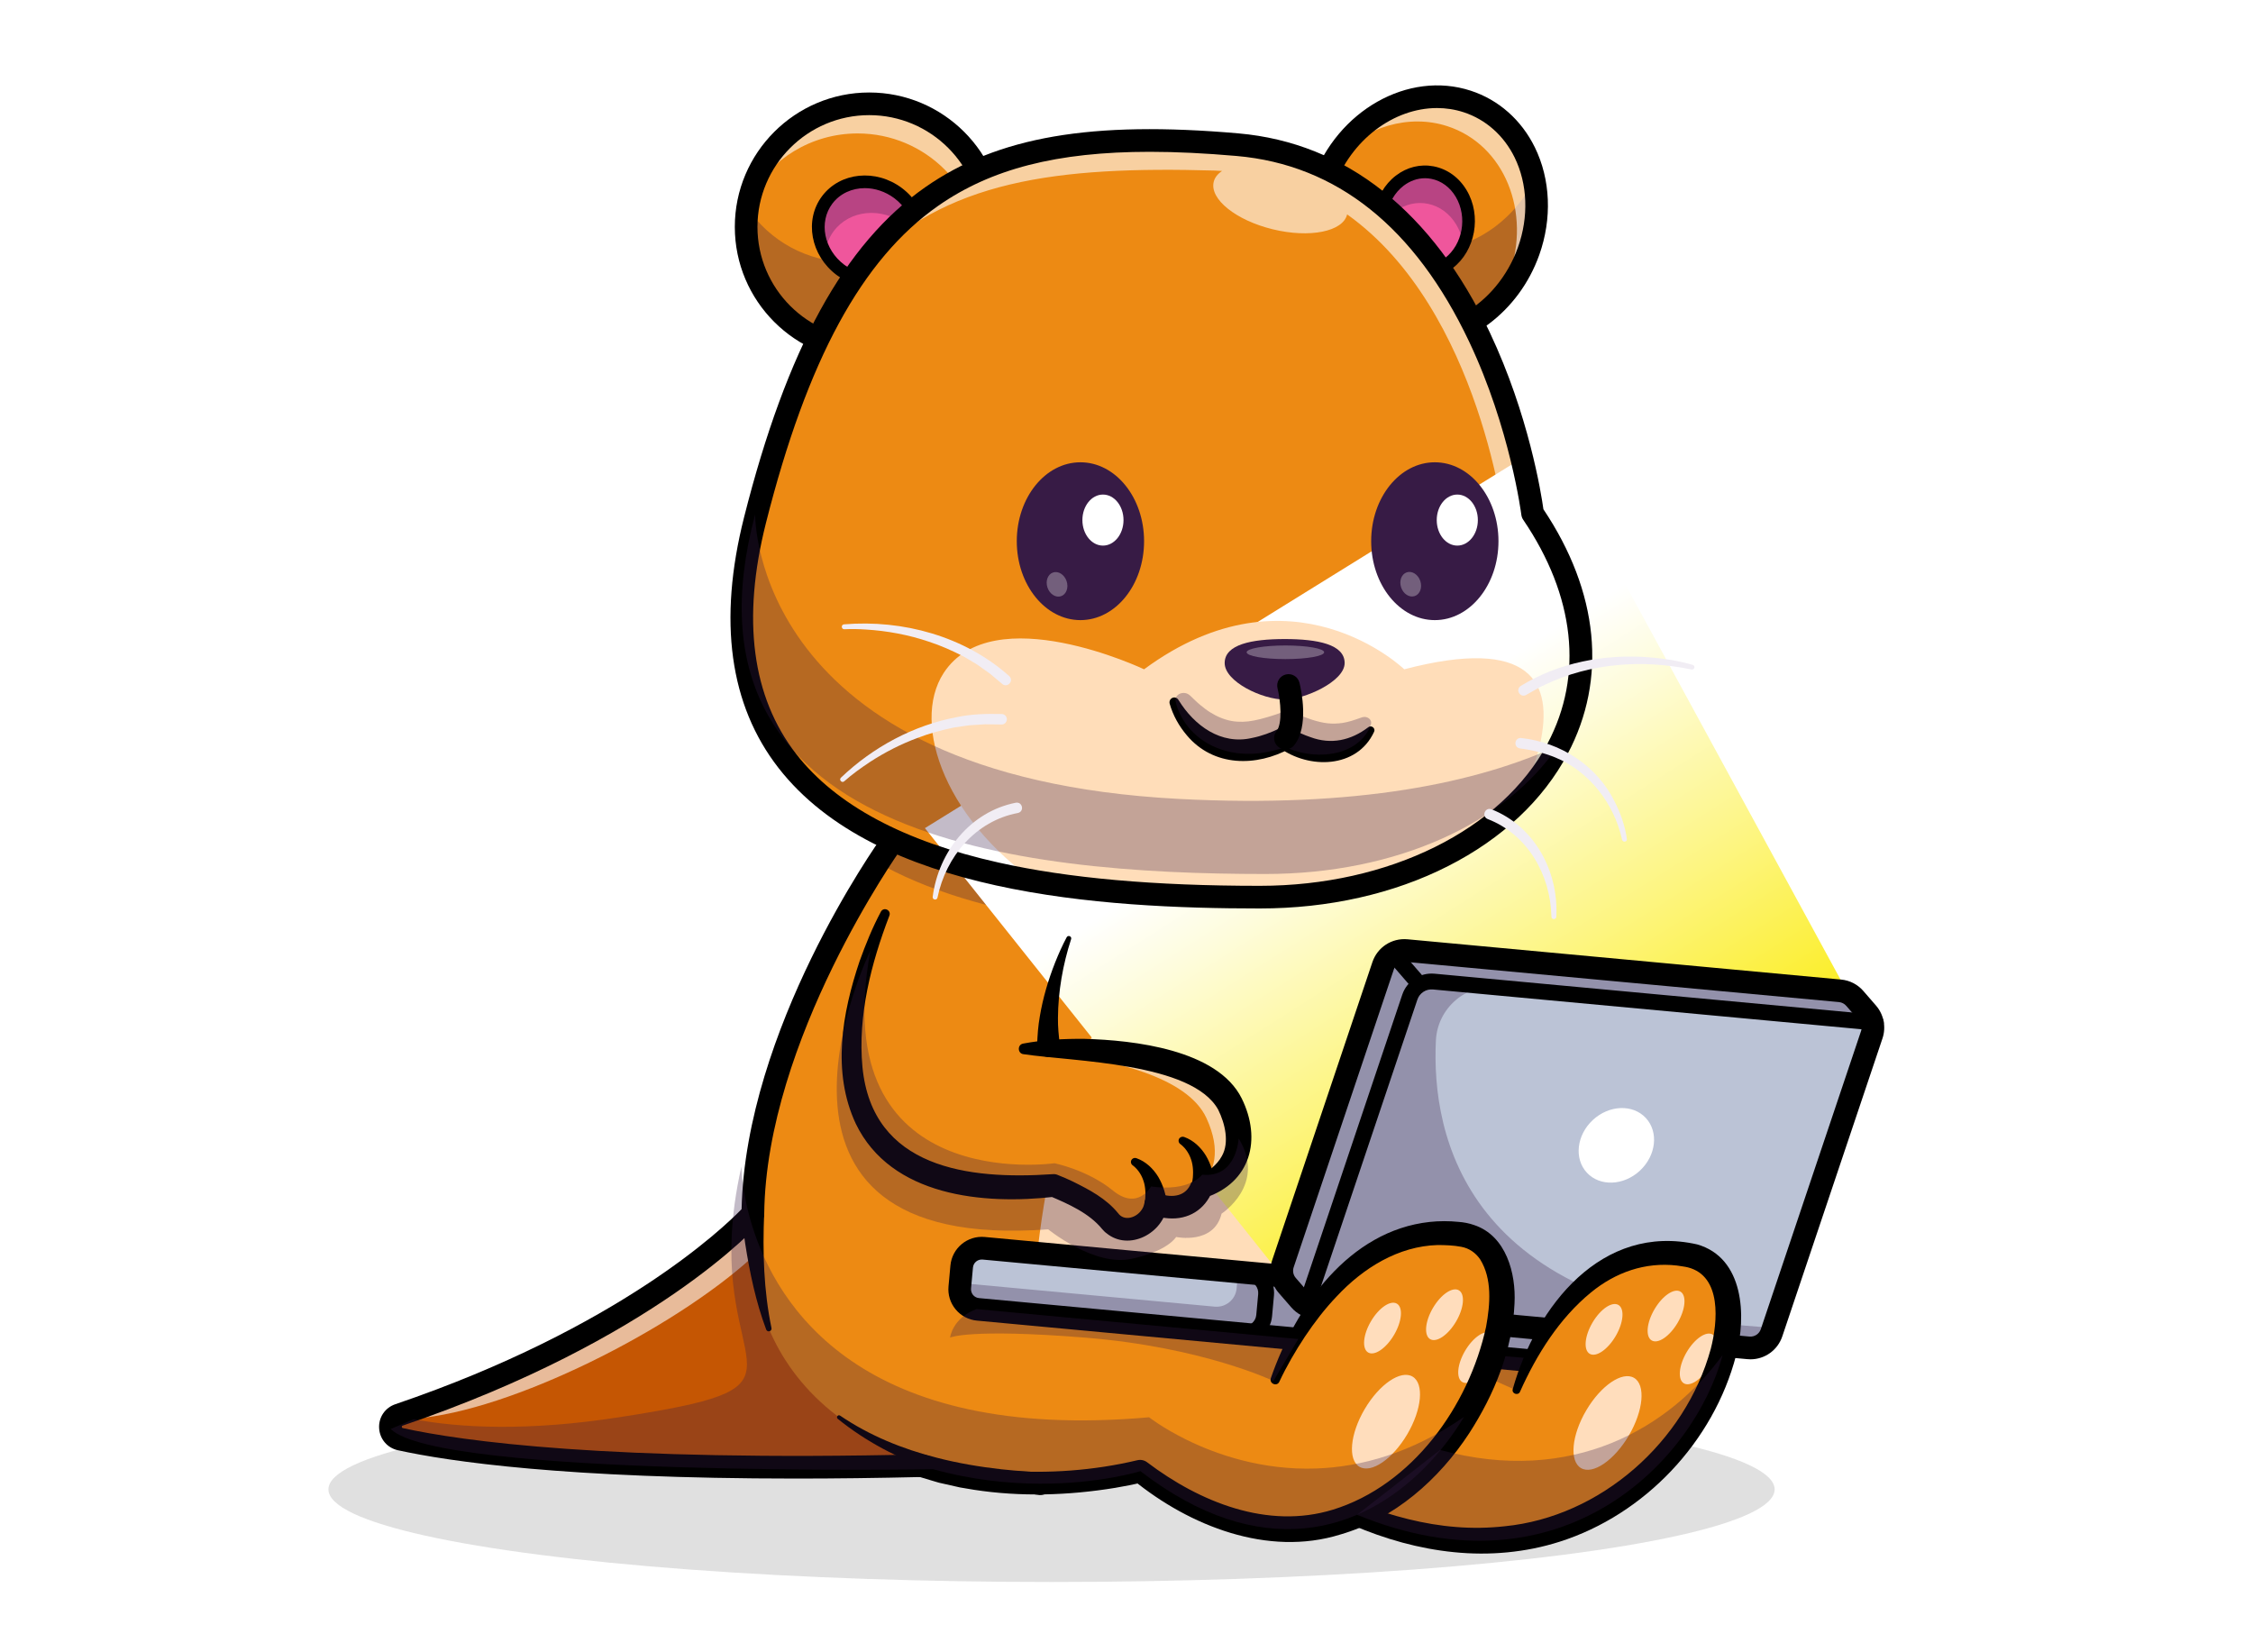 <?xml version="1.0" encoding="utf-8"?>
<!-- Generator: Adobe Illustrator 22.1.0, SVG Export Plug-In . SVG Version: 6.00 Build 0)  -->
<svg version="1.1" id="Layer_1" xmlns="http://www.w3.org/2000/svg" xmlns:xlink="http://www.w3.org/1999/xlink" x="0px" y="0px"
	 viewBox="0 0 4000 2933" style="enable-background:new 0 0 4000 2933;" xml:space="preserve">
<style type="text/css">
	.st0{opacity:0.2;}
	.st1{fill:#636363;}
	.st2{fill:#ED8A13;}
	.st3{fill:#FFDDB9;}
	.st4{opacity:0.3;}
	.st5{fill:#371B45;}
	.st6{opacity:0.6;}
	.st7{fill:#FFFFFF;}
	.st8{fill:#C55603;}
	.st9{fill:#EF569C;}
	.st10{filter:url(#Adobe_OpacityMaskFilter);}
	.st11{filter:url(#Adobe_OpacityMaskFilter_1_);}
	.st12{mask:url(#SVGID_1_);fill:url(#SVGID_2_);}
	.st13{fill:url(#SVGID_3_);}
	.st14{fill:#BBC3D6;}
	.st15{fill:#FFDDBC;}
	.st16{fill:none;stroke:#371A45;stroke-width:42.473;stroke-linecap:round;stroke-linejoin:round;stroke-miterlimit:10;}
	.st17{fill:#F1EDF4;}
</style>
<g>
	<g>
		<g class="st0">
			<ellipse class="st1" cx="1866.9" cy="2644.1" rx="1283.8" ry="164.4"/>
		</g>
		<g>
			<path class="st2" d="M2716.4,2459.7c-29.7,71.6-85.3,131.5-186.3,145.1c-68.5,9.3-133.3,14.4-192.3,16.9
				c-185.8,8.1-313.2-10-313.2-10s-72.1,22.7-178.8,22.3c-55.5-0.2-120.3-6.6-189.1-25.7c0,0-878.3,14.3-963.2-71.5
				c0,0,15-6.1,40.7-17.3c108-46.8,404.6-182.6,565-327.9c11.3-10.2,21.9-20.5,31.7-30.7c2-2,3.9-4.1,5.8-6.1c0,0,9.8-511.7,410-771
				l633.4,129.7c0,0,382.7,83.5,359,648.3C2739,2161.8,2770.3,2329.9,2716.4,2459.7z"/>
		</g>
		<g>
			<path class="st3" d="M1835.9,2290.4c0,0,32.5-652.5,361.3-668.2c400.6-19.1,316.2,715.8,316.2,715.8L1835.9,2290.4z"/>
		</g>
		<g class="st4">
			<path class="st5" d="M2259.5,1658.1c105,0,201.8-19.7,284.8-54.5c-84.5-72.7-164.3-90.2-164.3-90.2l-633.4-129.7
				c-69.8,45.2-127.7,98.2-175.8,154.7C1761.2,1640.1,2035.3,1658.1,2259.5,1658.1z"/>
		</g>
		<g class="st6">
			<g>
				<path class="st7" d="M2676.7,2061.7c21.4,3.3,42.4,8.9,62.8,16.4c-15.4-489.4-359.5-564.6-359.5-564.6l-28.7-5.9
					C2438.7,1541.5,2664.5,1667,2676.7,2061.7z"/>
			</g>
		</g>
		<g class="st6">
			<g>
				<path class="st7" d="M1278.4,2590.9c-193.1-3.1-427.3-12.3-556.7-37.8c90.2,35.2,339.3,48.7,557.7,53.5
					C1279,2601.4,1278.6,2596.1,1278.4,2590.9z"/>
			</g>
		</g>
		<g>
			<path class="st8" d="M1845.8,2634c-55.5-0.2-120.3-6.6-189.1-25.7c0,0-878.3,14.3-963.2-71.5c0,0,15-6.1,40.7-17.3
				c108-46.8,404.6-182.6,565-327.9c11.3-10.2,21.9-20.5,31.7-30.7c2-2,3.9-4.1,5.8-6.1c0,0-1.2,6.8-2.1,18.7
				c-6.3,82.3,0.5,410.3,501.4,459.5C1839.3,2633.3,1842.5,2633.6,1845.8,2634z"/>
		</g>
		<g>
			<g class="st6">
				<path class="st7" d="M1334.1,2233.3c0.2-0.2,0.4-0.3,0.6-0.5c-1.9-25-1.2-45.6-0.2-59.3c0.9-12,2.1-18.7,2.1-18.7
					c-1.9,2-3.8,4.1-5.8,6.1c-9.8,10.3-20.4,20.5-31.7,30.7c-159.2,144.3-452.6,279.1-562.5,326.8
					C907.1,2505.3,1193.1,2361.1,1334.1,2233.3z"/>
			</g>
		</g>
		<g>
			<path d="M1491.6,2513.2c51.9,35.3,110.6,59.1,171.2,74.6c37.5,9.7,76.5,16.3,114.9,20.6c15.5,1.6,31,3.1,46.6,4l23.9,1.6
				c11.1,0.7,19.5,10.3,18.8,21.4c-0.7,11.1-10.3,19.5-21.4,18.8c-0.7,0-1.5-0.1-2.1-0.3c0,0-23.3-3.6-23.3-3.6
				c-55.6-8.4-111.2-21.2-164.2-39.9c-30.4-10.7-60.1-23.4-88.5-38.5c-28.3-15.2-55.3-32.9-80.1-53
				C1483.9,2516.2,1487.7,2510.5,1491.6,2513.2L1491.6,2513.2z"/>
		</g>
		<g>
			<path d="M1356.7,2154.4c-2.8,67.6-0.9,136.6,13,203.2c1.3,5.8-7.2,8.5-9.4,2.8c-18.4-49.2-29.2-100.9-37.3-152.8
				c-2.6-17.4-4.9-34.6-6.6-52.6c-1-11.1,7.1-20.9,18.2-22C1346.9,2131.8,1357.6,2142.2,1356.7,2154.4L1356.7,2154.4z"/>
		</g>
		<g>
			<path d="M2739,2060.3c-10.8,0-19.7-8.5-20.1-19.4c-5.8-161.2-56.5-291.9-150.5-388.3c-70.2-72-139.9-97-140.6-97.3
				c-10.5-3.7-16-15.1-12.3-25.6c3.7-10.5,15.1-16,25.6-12.4c3.1,1.1,77.8,27.6,154.6,105.6c70.3,71.5,155.8,201.7,163.5,416.6
				c0.4,11.1-8.3,20.4-19.4,20.8C2739.5,2060.3,2739.2,2060.3,2739,2060.3z"/>
		</g>
		<g>
			<path d="M2441,1622.8c36.8,48.6,60.2,103.5,81.6,159.7c32.4,90.7,52.1,187.2,65.1,282.4c2.4,20.6,6.1,56.7,8.2,77.6
				c1.4,20.4,3.5,57.1,4.7,77.8c0.7,29.7,1.2,59.3,1.4,89c-0.5,27.4-40.4,28.7-42.4,1.1c-1.3-29.4-1.9-58.8-2.9-88.1
				c-1.4-20.5-3.7-56.1-4.8-76.1c-0.6-6.5-4.5-46.7-5.2-54.2c-13.2-129.2-39.1-258.9-84.4-380.8c-9.9-27-21.2-54.2-34.2-79.2
				C2422.8,1623.8,2434.5,1614.8,2441,1622.8L2441,1622.8z"/>
		</g>
		<g>
			<g>
				<circle class="st2" cx="1543.2" cy="402.8" r="218.5"/>
			</g>
			<g class="st4">
				<path class="st5" d="M1724.1,280.3c-16.1,104.8-106.6,185.1-216,185.1c-75.2,0-141.6-38-180.9-95.9c-1.7,10.9-2.5,22-2.5,33.4
					c0,120.7,97.8,218.5,218.5,218.5c120.7,0,218.5-97.8,218.5-218.5C1761.7,357.4,1747.9,315.2,1724.1,280.3z"/>
			</g>
			<g class="st6">
				<path class="st7" d="M1522.6,236.9c120.7,0,218.5,97.8,218.5,218.5c0,18.2-2.3,35.9-6.5,52.8c17.2-31.3,27.1-67.2,27.1-105.4
					c0-120.7-97.8-218.5-218.5-218.5c-102.5,0-188.4,70.5-212,165.7C1368.4,282.6,1440.2,236.9,1522.6,236.9z"/>
			</g>
			<g>
				
					<ellipse transform="matrix(0.601 -0.799 0.799 0.601 287.248 1397.362)" class="st9" cx="1543.2" cy="411" rx="85.2" ry="93.4"/>
			</g>
			<g class="st4">
				<path class="st5" d="M1480.4,410.1c28.3-37.6,84.6-43,125.9-12c11.4,8.6,20.4,19.1,26.9,30.6c3.7-31-10.1-64.3-38.7-85.8
					c-41.2-31-97.6-25.6-125.9,12c-20.5,27.2-20.5,63.8-3.5,93.7C1466.7,434.8,1471.7,421.6,1480.4,410.1z"/>
			</g>
			<g>
				<path d="M1543.2,641.4c-131.6,0-238.6-107-238.6-238.6s107-238.6,238.6-238.6s238.6,107,238.6,238.6S1674.8,641.4,1543.2,641.4z
					 M1543.2,204.4c-109.4,0-198.4,89-198.4,198.4c0,109.4,89,198.4,198.4,198.4c109.4,0,198.4-89,198.4-198.4
					C1741.6,293.4,1652.6,204.4,1543.2,204.4z"/>
			</g>
			<g>
				<path d="M1551,510.5c-23.3,0-46.3-7.8-65.8-22.4c-46.1-34.7-57.6-97.5-25.6-140c32-42.5,95.5-48.9,141.7-14.2
					c46.1,34.7,57.6,97.5,25.6,140c-15.6,20.8-39.1,33.6-66,36.2C1557.6,510.4,1554.3,510.5,1551,510.5z M1535.4,334
					c-22.6,0-44,9.4-57.7,27.6c-24.5,32.6-15,81.2,21.2,108.4c17.7,13.3,39,19.5,59.9,17.5c20.6-2,38.4-11.6,50.1-27.3
					c24.5-32.6,15-81.2-21.2-108.4C1571.7,339.9,1553.2,334,1535.4,334z"/>
			</g>
		</g>
		<g>
			<g>
				
					<ellipse transform="matrix(0.419 -0.908 0.908 0.419 1119.693 2522.675)" class="st2" cx="2531.3" cy="386.3" rx="219.2" ry="191.7"/>
			</g>
			<g class="st4">
				<path class="st5" d="M2723.7,319.9c-48.7,94.5-151.4,145.6-242.7,115.9c-62.9-20.5-105.5-74.5-118.8-139.8
					c-5.1,9.8-9.5,20.1-13.4,30.8c-40.6,113.9,8.2,232.8,109,265.7c100.8,32.9,215.4-32.8,256-146.7
					C2729.2,402.9,2731.8,359.4,2723.7,319.9z"/>
			</g>
			<g class="st6">
				<path class="st7" d="M2569.9,224.1c100.8,32.9,149.6,151.8,109,265.7c-6.1,17.2-14,33.3-23.2,48.1c24.9-24.8,45.2-56,58.1-92.1
					c40.6-113.9-8.2-232.8-109-265.7c-85.6-27.9-181.1,15.2-232.9,98.6C2425.7,225.2,2501.1,201.7,2569.9,224.1z"/>
			</g>
			<g>
				
					<ellipse transform="matrix(7.091114e-02 -0.998 0.998 7.091114e-02 1956.294 2888.278)" class="st9" cx="2528.6" cy="394" rx="88.9" ry="78.7"/>
			</g>
			<g class="st4">
				<path class="st5" d="M2476.4,376c36.3-27.8,85.2-17.5,109.2,23c6.6,11.2,10.6,23.6,12.2,36.2c13.5-28.2,13.2-63.4-3.5-91.5
					c-24-40.5-72.9-50.8-109.2-23c-26.2,20.1-38.6,54.6-34.4,87.4C2456.6,395.7,2465.3,384.5,2476.4,376z"/>
			</g>
			<g>
				<path d="M2511.1,621c-20,0-39.9-3-59.5-9.4c-49.5-16.1-90-51.9-113.9-100.6c-27.9-56.9-30.8-126.5-7.8-191
					c44.2-123.8,170.3-195.2,281.2-159c49.5,16.1,90,51.9,113.9,100.6c27.9,56.9,30.8,126.5,7.8,191l0,0
					C2696.4,554.6,2604.4,621,2511.1,621z M2551.3,191.8c-76.7,0-152.9,56-183.5,141.8c-19.4,54.3-17.1,112.5,6,159.7
					c19.1,38.9,51.2,67.3,90.3,80.1c90.4,29.5,194-30.8,230.9-134.3l0,0c19.4-54.3,17.1-112.5-6-159.7
					c-19.1-38.9-51.2-67.3-90.3-80.1C2583.1,194.2,2567.2,191.8,2551.3,191.8z M2713.9,445.8L2713.9,445.8L2713.9,445.8z"/>
			</g>
			<g>
				<path d="M2527.4,494.2c-5.2,0-10.4-0.5-15.6-1.5c-24.3-4.7-45.2-19.8-58.7-42.6c-26.8-45.2-15.5-107.2,25.1-138.3
					c19.8-15.2,43.6-21,67.1-16.5c24.3,4.7,45.2,19.8,58.7,42.6c26.8,45.2,15.5,107.2-25.1,138.3
					C2563.5,488,2545.6,494.2,2527.4,494.2z M2529.9,316.4c-13.3,0-26.5,4.6-37.9,13.3c-31.8,24.4-40.5,73.2-19.4,108.9
					c10.2,17.2,25.6,28.5,43.5,32c17,3.3,34.5-1,49.1-12.2l0,0c31.8-24.4,40.5-73.2,19.4-108.9c-10.2-17.2-25.6-28.5-43.5-32
					C2537.3,316.7,2533.6,316.4,2529.9,316.4z"/>
			</g>
		</g>
		<g>
			<path class="st2" d="M2720.9,911.4c0,0-76.3-628-523.8-654.6c-459.4-27.3-704.4,63.7-856.7,666.5s464.6,669.4,896.3,669.4
				C2666.8,1592.7,2960.3,1263.6,2720.9,911.4z"/>
		</g>
		<g class="st6">
			<path class="st7" d="M2720.9,911.4c0,0-76.3-628-523.8-654.6c-305.1-18.1-515.6,16-667.3,217.5
				c147-154.5,345.8-179.6,626.8-171.5c4.4,0.1,8.7,0.4,13.1,0.7c-7.8,5.2-13.1,11.7-14.9,19.5c-7.4,30.5,39.6,68.2,105,84.1
				c65.4,15.9,124.5,4.1,131.9-26.4c0,0,0-0.1,0-0.1c238.4,169.7,280.8,558.1,280.8,558.1c153.5,176.8,134.2,336.4,56.6,446.5
				C2827,1258.7,2840.9,1088,2720.9,911.4z"/>
		</g>
		<defs>
			<filter id="Adobe_OpacityMaskFilter" filterUnits="userSpaceOnUse" x="1642.1" y="784.9" width="1638.8" height="1480.4">
				<feFlood  style="flood-color:white;flood-opacity:1" result="back"/>
				<feBlend  in="SourceGraphic" in2="back" mode="normal"/>
			</filter>
		</defs>
		<mask maskUnits="userSpaceOnUse" x="1642.1" y="784.9" width="1638.8" height="1480.4" id="SVGID_1_">
			<g class="st10">
				<defs>
					<filter id="Adobe_OpacityMaskFilter_1_" filterUnits="userSpaceOnUse" x="1642.1" y="784.9" width="1638.8" height="1480.4">
						<feFlood  style="flood-color:white;flood-opacity:1" result="back"/>
						<feBlend  in="SourceGraphic" in2="back" mode="normal"/>
					</filter>
				</defs>
				<mask maskUnits="userSpaceOnUse" x="1642.1" y="784.9" width="1638.8" height="1480.4" id="SVGID_1_">
					<g class="st11">
					</g>
				</mask>
				<linearGradient id="SVGID_2_" gradientUnits="userSpaceOnUse" x1="2798.207" y1="2079.754" x2="2351.006" y2="1373.763">
					<stop  offset="0" style="stop-color:#999999"/>
					<stop  offset="0.168" style="stop-color:#7E7E7E"/>
					<stop  offset="0.741" style="stop-color:#242424"/>
					<stop  offset="1" style="stop-color:#000000"/>
				</linearGradient>
				<polygon class="st12" points="1642.1,1470.2 2275.7,2265.4 3280.8,1763.1 2748.1,784.9 				"/>
			</g>
		</mask>
		<linearGradient id="SVGID_3_" gradientUnits="userSpaceOnUse" x1="2798.207" y1="2079.754" x2="2351.006" y2="1373.763">
			<stop  offset="0" style="stop-color:#FBED21"/>
			<stop  offset="0.408" style="stop-color:#FDF581"/>
			<stop  offset="0.816" style="stop-color:#FEFCDB"/>
			<stop  offset="1" style="stop-color:#FFFFFF"/>
		</linearGradient>
		<polygon class="st13" points="1642.1,1470.2 2275.7,2265.4 3280.8,1763.1 2748.1,784.9 		"/>
		<g>
			<path class="st3" d="M2733.9,1322.2c25.5-111.6-16.3-192.7-240.8-134c0,0-199.7-193.3-461.9,0c0,0-268.5-127.6-355.9,6.7
				c-58.7,90.3,3,269.2,188,387.4c170,30.4,359.1,32.5,540.9,4.2c35.1-5.5,67.1-12.6,96.2-21.1
				C2616.2,1531.7,2707,1439.8,2733.9,1322.2z"/>
		</g>
		<g>
			<path class="st2" d="M2184.2,1961.3c-52.6-114.2-367.5-99.1-367.5-99.1l-245.4-239.9c0,0-257.5,531.3,299.2,482.3
				c0,0,73.4,28.1,98.8,61.6c25.4,33.5,77.1,10.9,82.5-28.1c0,0,59.8,23.6,81.6-30.8C2133.4,2107.2,2236.8,2075.5,2184.2,1961.3z"/>
		</g>
		<g class="st6">
			<g>
				<path class="st7" d="M2184.2,1961.3c-37.2-80.7-205.3-96.9-300.8-99.4c-0.8,3.1-1.7,6.1-2.6,9.2
					c90.5,10.8,226.7,39.3,261.1,113.8c27.2,59,12.7,95.9-7.6,117.9c0.6,1.2,1.1,2.4,1.7,3.6
					C2151.5,2100.5,2231.8,2064.7,2184.2,1961.3z"/>
			</g>
		</g>
		<g>
			<path d="M1901.6,1667.5c-14.6,44.9-23,92.7-23.3,139.8c-0.2,15.5,1.3,30.8,3.2,45.7c1.8,11.2-6.1,21.8-17.4,23.2
				c-12.2,1.7-23.3-8.4-22.8-20.7c0.6-17.3,1.8-34.4,4.8-51c5.5-33,15-64.9,27.2-95.8c6.1-15.3,12.7-30.2,20.5-44.8
				C1896.3,1659.3,1903.5,1662.5,1901.6,1667.5L1901.6,1667.5z"/>
		</g>
		<g>
			<path d="M2102.2,2018.4c4.8,1.7,8.2,3.5,12,5.7c3.6,2.3,7.1,4.7,10.3,7.6c6.4,5.7,12,12.5,16.5,19.9c4.4,7.5,7.9,15.5,10.5,23.8
				c1.4,4.1,2.1,8.3,3.2,12.6c0.7,4.2,1.3,8.4,2,12.7c1.7,11.1-6,21.5-17.2,23.1s-21.5-6-23.1-17.2c-0.3-1.9-0.3-3.9,0-5.7l0.1-0.9
				l1.3-9.4c0.1-3.1,0.5-6.3,0.4-9.4c0-6.2-0.7-12.4-2.2-18.4c-1.6-5.9-3.9-11.8-7.3-17.2c-1.6-2.8-3.6-5.2-5.7-7.7
				c-2-2.3-4.7-4.7-6.6-6.2l-1.2-0.9c-3.1-2.5-3.7-7.1-1.1-10.2C2096,2018.3,2099.3,2017.5,2102.2,2018.4z"/>
		</g>
		<g>
			<path d="M2017.6,2056.1c4.8,1.7,8.2,3.5,12,5.7c3.6,2.3,7.1,4.7,10.3,7.6c6.4,5.7,12,12.5,16.5,19.9c4.4,7.5,7.9,15.5,10.5,23.8
				c1.4,4.1,2.1,8.3,3.2,12.6c0.7,4.2,1.3,8.4,2,12.7c1.7,11.1-6,21.5-17.2,23.1c-11.1,1.7-21.5-6-23.1-17.2c-0.3-1.9-0.3-3.9,0-5.7
				l0.1-0.9l1.3-9.4c0.1-3.1,0.5-6.3,0.4-9.4c0-6.2-0.7-12.4-2.2-18.4c-1.6-5.9-3.9-11.8-7.3-17.2c-1.6-2.8-3.6-5.2-5.7-7.7
				c-2-2.3-4.7-4.7-6.6-6.2l-1.2-0.9c-3.1-2.5-3.7-7.1-1.1-10.2C2011.4,2055.9,2014.7,2055.1,2017.6,2056.1z"/>
		</g>
		<g>
			<path d="M1578.9,1625.9c-32.4,84.5-56.2,177.4-47.7,268.2c17.3,180.1,188.5,200.6,337.6,190.4c3.1-0.3,6.2,0.1,8.9,1.3
				c9.8,3.8,18.5,7.7,27.5,12c29.4,14.6,58.5,29.8,80,56.1c10.1,13.8,29.5,8.8,39.6-3.3c3.9-4.6,6.3-9.9,7.1-15.3
				c1.6-12.7,15.4-20.7,27.3-15.9c22,7.5,46.6,4.8,55.6-19.6c0,0,12.8-11.8,12.8-11.8c16.8-7,33.1-19.7,41.7-35.6
				c13.6-23.9,5.8-57.5-6.5-82.4c-46.4-83.8-256.2-85.2-345.7-98.5c-10.6-1.2-11.2-16.8-0.7-18.8c36.1-6.8,72.7-8.8,109.3-8.4
				c86.3,2.3,235.5,18.8,278.8,105.6c35.9,72.7,16.3,149.6-65,176.5c0,0,12.8-11.8,12.8-11.8c-13.2,33.1-42.5,50.9-77.7,48.3
				c-10.7-0.8-19.8-2.5-29.9-6.2c0,0,27.3-15.9,27.3-15.9c-5.8,48.4-67.7,81.3-107.7,48.4c-2.5-1.6-5.5-5-7.5-7.2
				c-23-28.3-60.1-44.7-93.2-58.7c0,0,8.9,1.3,8.9,1.3c-126.3,14.5-290.6-0.4-353.1-129.6c-42.9-91.8-24.2-196.8,6.7-288.5
				c10.8-30.2,22.7-59.5,37.8-87.9C1569.1,1609.2,1583,1615.9,1578.9,1625.9L1578.9,1625.9z"/>
		</g>
		<g>
			<path class="st14" d="M2974.8,2439.6l-1238.5-115.1c-19.7-1.8-34.1-19.3-32.3-38.9l3.4-37.1c1.8-19.7,19.3-34.1,38.9-32.3
				l1238.5,115.1c19.7,1.8,34.1,19.3,32.3,38.9l-3.4,37.1C3011.9,2426.9,2994.5,2441.4,2974.8,2439.6z"/>
		</g>
		<g class="st4">
			<path class="st5" d="M3017.1,2370.2l-3.4,37.1c-1.8,19.6-19.2,34.1-38.9,32.3l-1238.5-115.1c-19.7-1.9-34.1-19.3-32.3-39l0.7-7.8
				l451.9,42c19.7,1.8,37.1-12.6,38.9-32.3l2.7-29.3l786.7,73.1C3004.5,2333.1,3019,2350.5,3017.1,2370.2z"/>
		</g>
		<g>
			<path d="M2978.2,2459.8c-1.7,0-3.5-0.1-5.3-0.2l0,0l-1238.5-115.1c-14.9-1.4-28.3-8.5-37.8-20c-9.5-11.5-14-26-12.6-40.9
				l3.4-37.1c2.9-30.7,30.1-53.3,60.8-50.5l1238.5,115.1c14.9,1.4,28.3,8.5,37.8,20s14,26,12.6,40.9l-3.4,37.1
				c-1.4,14.9-8.5,28.3-20,37.8C3003.7,2455.4,2991.2,2459.8,2978.2,2459.8z M2976.6,2419.5c4.2,0.4,8.2-0.9,11.5-3.5
				c3.2-2.7,5.2-6.4,5.6-10.6l3.4-37.1c0.4-4.2-0.9-8.2-3.5-11.5s-6.4-5.2-10.6-5.6l-1238.5-115.1c-8.7-0.8-16.3,5.5-17.1,14.2
				l-3.4,37.1c-0.4,4.2,0.9,8.2,3.5,11.5c2.7,3.2,6.4,5.2,10.6,5.6L2976.6,2419.5z"/>
		</g>
		<g>
			<path d="M2208.8,2382.3c-1.5,0-3.1-0.1-4.7-0.2l-469.2-43.6c-13.3-1.2-25.3-7.6-33.8-17.8c-8.5-10.3-12.5-23.2-11.3-36.5
				l3.4-37.1c2.5-27.4,26.8-47.6,54.3-45.1l469.2,43.6c13.3,1.2,25.3,7.6,33.8,17.8s12.5,23.2,11.3,36.5l-3.4,37.1
				C2256,2362.9,2234.2,2382.3,2208.8,2382.3z M1743,2230.1c-11.1,0-20.5,8.4-21.6,19.7l-3.4,37.1c-0.5,5.8,1.2,11.4,4.9,15.9
				c3.7,4.5,8.9,7.2,14.7,7.7l469.2,43.6c0,0,0,0,0,0c11.9,1.1,22.5-7.7,23.6-19.6l3.4-37.1c0.5-5.8-1.2-11.4-4.9-15.9
				c-3.7-4.5-8.9-7.2-14.7-7.7l-469.2-43.6C1744.4,2230.2,1743.7,2230.1,1743,2230.1z"/>
		</g>
		<g>
			<path class="st14" d="M3323.1,1837l-177.9,529.1c-5.9,17.4-22.9,28.6-41.3,26.9l-769.9-71.5c-10.2-0.9-19.6-5.8-26.3-13.5
				l-22.4-25.8c-9.2-10.6-12.1-25.3-7.6-38.6l177.9-529c5.9-17.4,22.9-28.6,41.3-26.9l769.9,71.5c10.2,0.9,19.6,5.8,26.3,13.5
				l22.4,25.8C3324.7,1809,3327.6,1823.7,3323.1,1837z"/>
		</g>
		<g class="st4">
			<path class="st5" d="M3148.2,2357l-3,9c-5.9,17.5-22.9,28.6-41.2,26.9l-769.9-71.6c-10.2-1-19.6-5.8-26.3-13.5l-22.4-25.8
				c-9.2-10.6-12.1-25.3-7.6-38.6l177.9-529c5.9-17.4,22.9-28.5,41.2-26.9l769.9,71.5c10.2,1,19.6,5.8,26.3,13.5l22.4,25.8
				c4.9,5.6,8,12.4,9.1,19.6l-664.7-66c-57.3-5.7-107.7,37.7-110.6,95.2C2541.1,2014.8,2600.1,2327.9,3148.2,2357z"/>
		</g>
		<g>
			
				<ellipse transform="matrix(0.733 -0.68 0.68 0.733 -617.076 2494.498)" class="st7" cx="2870.3" cy="2033.6" rx="71.4" ry="61.4"/>
		</g>
		<g>
			<path d="M2513.3,1753.7c-3.9,0-7.9-1.6-10.7-4.9l-40.4-46.6c-5.1-5.9-4.5-14.8,1.4-19.9c5.9-5.1,14.8-4.5,19.9,1.4l40.4,46.6
				c5.1,5.9,4.5,14.8-1.4,19.9C2519.9,1752.6,2516.6,1753.7,2513.3,1753.7z"/>
		</g>
		<g>
			<path d="M2318.2,2334c-1.5,0-3-0.2-4.5-0.7c-7.4-2.5-11.4-10.5-8.9-17.9l184.8-549.6c8.2-24.3,31.7-39.5,57.2-37.2l784.8,72.9
				c7.8,0.7,13.5,7.6,12.7,15.3c-0.7,7.8-7.5,13.5-15.3,12.7l-784.8-72.9c-12.4-1.2-23.9,6.3-27.8,18.1l-184.8,549.6
				C2329.6,2330.3,2324.1,2334,2318.2,2334z"/>
		</g>
		<g>
			<path d="M3107.7,2413.2c-1.9,0-3.8-0.1-5.6-0.3l-769.9-71.5c-15.4-1.4-29.5-8.7-39.6-20.4l-22.4-25.8
				c-13.8-15.9-18.2-38.2-11.5-58.2l177.9-529c8.9-26.4,34.5-43,62.2-40.5l769.9,71.5c15.4,1.4,29.5,8.7,39.6,20.4l22.4,25.8
				c13.8,15.9,18.2,38.2,11.5,58.2l-177.9,529.1C3156,2397.1,3133.2,2413.2,3107.7,2413.2z M2493.2,1707.5
				c-8.3,0-15.8,5.3-18.5,13.3l-177.9,529c-2.2,6.5-0.8,13.8,3.8,19l22.4,25.8c3.3,3.8,7.9,6.2,13,6.7l769.9,71.5
				c9.1,0.8,17.4-4.6,20.3-13.2l177.9-529.1l0,0c2.2-6.5,0.8-13.8-3.8-19l-22.4-25.8c-3.3-3.8-7.9-6.2-13-6.7l-769.9-71.5
				C2494.4,1707.5,2493.8,1707.5,2493.2,1707.5z"/>
		</g>
		<g>
			<path class="st2" d="M2599.3,2515.4c-19.3,31.8-42.5,62.3-69.2,89.4c-114.2,116.1-292.4,171.2-505.4,6.9l82.1-55.6l157.3-106.4
				c0,0,106.4-287.7,328.8-258.7C2694.9,2204.2,2685.9,2373,2599.3,2515.4z"/>
		</g>
		<g>
			<path class="st2" d="M2997.8,2227.9c-215.2-39-305.6,240.5-305.6,240.5l-282.8,220.8C2949.1,2910.4,3203,2265,2997.8,2227.9z"/>
		</g>
		<g class="st4">
			<polygon class="st5" points="2643,2405.3 2643,2446.3 2692.2,2468.3 2716.3,2411.4 			"/>
		</g>
		<g>
			<g>
				
					<ellipse transform="matrix(0.507 -0.862 0.862 0.507 -963.668 3364.832)" class="st15" cx="2460.8" cy="2525.2" rx="92.9" ry="43.9"/>
			</g>
			<g>
				
					<ellipse transform="matrix(0.507 -0.862 0.862 0.507 -748.774 3360.896)" class="st15" cx="2564.8" cy="2335.3" rx="50.3" ry="23.8"/>
			</g>
			<g>
				
					<ellipse transform="matrix(0.507 -0.862 0.862 0.507 -786.261 3447.64)" class="st15" cx="2621.9" cy="2411.4" rx="50.3" ry="23.8"/>
			</g>
			<g>
				
					<ellipse transform="matrix(0.507 -0.862 0.862 0.507 -823.458 3277.657)" class="st15" cx="2454.7" cy="2359" rx="50.3" ry="23.8"/>
			</g>
		</g>
		<g>
			<g>
				
					<ellipse transform="matrix(0.507 -0.862 0.862 0.507 -771.916 3705.122)" class="st15" cx="2854.3" cy="2527.6" rx="92.9" ry="43.9"/>
			</g>
			<g>
				
					<ellipse transform="matrix(0.507 -0.862 0.862 0.507 -557.023 3701.185)" class="st15" cx="2958.3" cy="2337.7" rx="50.3" ry="23.8"/>
			</g>
			<g>
				
					<ellipse transform="matrix(0.507 -0.862 0.862 0.507 -594.512 3787.924)" class="st15" cx="3015.4" cy="2413.9" rx="50.3" ry="23.8"/>
			</g>
			<g>
				
					<ellipse transform="matrix(0.507 -0.862 0.862 0.507 -631.705 3617.952)" class="st15" cx="2848.2" cy="2361.4" rx="50.3" ry="23.8"/>
			</g>
		</g>
		<g>
			<g>
				<path d="M1413.5,2624.9c-410.4,0-615.9-30.3-707.1-50.3c-18.8-4.1-32.2-19.9-33.3-39.1c-1.1-19.3,10.5-36.4,28.8-42.6
					c397.6-135.4,583.2-313.7,614.7-346.3c7.4-319.4,239.3-647.3,249.3-661.2c6.5-9,19-11.1,28.1-4.7c9,6.5,11.1,19,4.7,28.1
					c-2.4,3.3-238.4,337.1-241.9,646.1c-0.1,4.8-1.8,9.4-5,13.1c-7.5,8.5-188.7,210.3-636.8,362.9c-0.7,0.2-1.7,0.6-1.6,2.3
					c0.1,1.7,1,1.9,1.8,2.1c104.6,23,363.5,59.7,921.5,46.6c0.2,0,0.3,0,0.5,0c10.9,0,19.8,8.7,20.1,19.6
					c0.3,11.1-8.5,20.3-19.6,20.6C1556.8,2624,1482.2,2624.9,1413.5,2624.9z"/>
			</g>
			<g>
				<path d="M2256.2,2446.8c43.7-126.8,138.8-262,282.2-277.5c16.2-1.8,34.7-1.8,50.9-0.1c9.1,0.6,19.1,2.5,27.8,5.6
					c57.1,19,74.6,86,71.8,139.2c-3.6,82.6-35.9,161.4-80.3,230.2c-53.7,82.3-133,152.2-228.9,180
					c-129.1,40.1-267.7-15.4-367.5-96.5c0,0,17.5,3.5,17.5,3.5c-17,4.3-32.9,7.3-49.9,10.2c-82.5,13.5-167.9,16.2-250.7,3.4
					c0,0-25-4.2-25-4.2l-24.8-5.6l-12.4-2.8l-12.2-3.6l-24.4-7.3c-10.6-3.2-16.7-14.4-13.5-25c3.2-10.6,14.4-16.7,25-13.5l1.3,0.4
					l22.6,6.8l11.3,3.4l11.5,2.6c30,7.4,63.1,12.2,93.7,14.7c78.9,5.8,159.8,0,236.8-18.3c6.3-1.6,12.7-0.1,17.5,3.5
					c93.5,70.8,214.3,119.8,330,84.2c141-43.5,241.3-183.9,271.9-324.6c7.4-40.5,10.9-85.1-10.4-119.6c-8.2-12-19.8-20-33.9-22.5
					c-13.4-2.6-27.9-3-41.5-3.1c-69.9,1.9-132.5,40.8-179.6,91.4c-20.8,21.7-39.3,45.9-56.3,71.3c-16.8,25.4-32.4,52.3-45.3,79.8
					C2267.5,2462.1,2253.2,2456.7,2256.2,2446.8L2256.2,2446.8z"/>
			</g>
		</g>
		<g>
			<path d="M2685.7,2466.2c41.6-147.2,157.9-295.3,327.5-257c83.5,23.9,87.5,127.9,69.1,196.8c-39.9,153.4-162.2,282.9-313.3,331
				c-60.5,19.3-125,24.9-187.4,18.6c-62.6-6.2-123.1-23.5-179.8-47.8c-10.2-4.4-14.9-16.2-10.6-26.4c4.3-9.9,15.6-14.7,25.6-10.9
				c54.6,20.9,111.3,36,168.7,40.4c28.6,2.3,57.3,1.8,85.7-1.3c170.7-16.8,320.9-150,366.1-314.8c12.6-48.6,19.6-129.4-40.5-144.8
				c-4.7-1.3-14.4-2.4-19.6-3.3c-56.5-6.5-108.8,12-152.5,47.7c-56.2,46-96.5,110.2-126,176.2
				C2695.7,2478.2,2683.5,2474.5,2685.7,2466.2L2685.7,2466.2z"/>
		</g>
		<g>
			<path d="M2236.8,1612.8c-283.5,0-680.6-25.9-854.6-249.4c-87-111.7-107.6-261.4-61.2-445c75.6-299.3,177.8-485.5,321.5-585.9
				c128.7-89.9,295.2-118.6,556.4-95.7c190.5,16.7,344.7,138.9,446.1,353.4c69,146,91.3,285.8,95.2,313.9
				c98.3,146.9,113.6,301,43,434.3c-43.3,81.8-116.7,150.7-212.3,199.2C2474.1,1586.8,2358.6,1612.8,2236.8,1612.8z M2041.3,269.5
				c-165.5,0-282.2,30.6-375.8,96c-135.3,94.6-232.4,273.4-305.6,562.8c-43.2,170.9-25,309,53.9,410.5
				c70.2,90.2,191,155,359.1,192.5c124.4,27.8,276.1,41.3,463.9,41.3c229,0,429.5-99.3,510.9-253c63.9-120.7,48.5-261.7-43.4-396.9
				c-1.8-2.6-2.9-5.7-3.3-8.8c-0.2-1.5-19.7-153.3-92.7-307.4c-96.3-203.2-235.2-314.1-412.8-329.6
				C2139.7,272,2088.5,269.5,2041.3,269.5z"/>
		</g>
		<g>
			<ellipse class="st5" cx="1918.2" cy="960.8" rx="113" ry="140.1"/>
		</g>
		<g>
			<ellipse class="st7" cx="1958.2" cy="923.3" rx="36.5" ry="45.3"/>
		</g>
		<g class="st4">
			
				<ellipse transform="matrix(0.948 -0.32 0.32 0.948 -233.203 654.283)" class="st7" cx="1875.5" cy="1037.2" rx="17.9" ry="22.2"/>
		</g>
		<g>
			<ellipse class="st5" cx="2547.4" cy="960.8" rx="113" ry="140.1"/>
		</g>
		<g>
			<ellipse class="st7" cx="2587.3" cy="923.3" rx="36.5" ry="45.3"/>
		</g>
		<g class="st4">
			<path class="st7" d="M2521.6,1031.4c3.9,11.6-0.5,23.6-9.9,26.8c-9.4,3.2-20.2-3.7-24.1-15.3c-3.9-11.6,0.5-23.6,9.9-26.8
				C2506.9,1012.9,2517.7,1019.8,2521.6,1031.4z"/>
		</g>
		<g>
			<path class="st5" d="M2387.3,1177.1c0,33-72.1,64.8-106.5,64.8c-39.9,0-106.5-31.8-106.5-64.8c0-33,47.7-42.6,106.5-42.6
				S2387.3,1144,2387.3,1177.1z"/>
		</g>
		<g class="st4">
			<ellipse class="st7" cx="2282.1" cy="1158" rx="68.8" ry="12.1"/>
		</g>
		<g>
			<path d="M2092.5,1242.9c27.9,45.4,75.3,80,130.3,67.2c16.9-3.3,33.8-9.6,50.2-17.6c6.5-4.1,15.2-4,20.6,1.4
				c10.4,5.7,21.7,11,32.9,14.7c36.6,13.7,72,6,103.1-17.8c5.4-4,12.9,2.3,10,8.3c-30.3,65.7-116.1,66.8-168.9,27.8
				c0,0,20.6,1.4,20.6,1.4c-60.7,33.5-137,33.3-184.2-22.9c-14.1-16.7-24.5-35.3-30.5-56.3c-1.2-4.6,1.5-9.3,6.1-10.6
				C2086.6,1237.4,2090.6,1239.4,2092.5,1242.9L2092.5,1242.9z"/>
		</g>
		<g class="st4">
			<path class="st5" d="M2433.6,1279.4c-2.4-5.4-9.3-8-15.5-5.9l-1.3,0.4c-6.4,2.1-12,4.4-17.5,5.9c-5.4,1.7-10.6,2.7-15.5,3.6
				c-9.8,1.4-18.3,1.6-27.1,0.6c-8.7-1-17.7-3.2-26.9-6.1c-4.6-1.5-9.2-3.2-13.8-4.9l-6.8-2.7l-3.3-1.3l-1.5-0.6
				c-0.4-0.1-1.1-0.5-0.9-0.2l0,0l-25.5-4.4c-14.5,5.7-37.9,12.8-51.6,15.3c-13.7,2.7-26.7,3.1-39.5,0.9
				c-12.7-2.3-25.5-7.4-37.8-15.1c-6.2-3.8-12.2-8.4-18.1-13.3c-2.9-2.5-5.9-5-8.6-7.7c-1.4-1.3-2.8-2.7-4.2-4
				c-1.3-1.3-2.9-2.9-3.9-3.8l-2.8-2.4c-3.3-2.8-8.2-4.2-13.1-3.3c-7.8,1.4-12.8,8.1-11.2,14.8c0.7,2.8,1.1,4.8,1.8,7.1
				c0.7,2.2,1.4,4.4,2.2,6.6c1.7,4.3,3.5,8.5,5.8,12.7c4.4,8.3,10,16.2,16.7,23.8c13.4,14.9,32.3,27.9,54.7,35.2
				c11.1,3.8,22.9,6.2,34.7,7.1c11.8,1.1,23.6,0.7,34.8-0.8c15.6-2,30.3-5.7,43.9-10.7c1.6,0.7,3.2,1.4,4.7,2.1
				c7.3,3.1,14.9,5.5,22.8,7.4c15.8,3.7,33.2,5.2,50.6,3c8.7-1.1,17.4-3,25.5-6c8.1-3.1,15.8-6.9,22.3-11.8
				c6.5-4.8,12.2-10.2,16.5-16.2c4.5-5.8,7.7-12.1,9.7-18.7C2434.7,1283.8,2434.6,1281.5,2433.6,1279.4z"/>
		</g>
		<g>
			<path d="M2282.1,1330.4c-4.4,0-8.8-1.4-12.5-4.4c-8.7-6.9-10.1-19.6-3.1-28.3c10.6-13.2,7.2-53.2,1.6-76
				c-2.6-10.8,4-21.7,14.7-24.3c10.8-2.7,21.7,3.9,24.3,14.7c3.1,12.7,17.3,77.5-9.3,110.8C2293.9,1327.9,2288,1330.4,2282.1,1330.4
				z"/>
		</g>
		<g>
			<path class="st16" d="M2434.4,1627.4"/>
		</g>
		<g class="st4">
			<path class="st5" d="M2599.3,2515.4c-19.3,31.8-42.5,62.3-69.2,89.4c-114.2,116.1-292.4,171.2-505.4,6.9
				c0,0-72.1,22.7-178.8,22.3c-55.5-0.2-120.3-6.6-189.1-25.7c0,0-878.3,14.3-963.2-71.5c0,0,15-6.1,40.7-17.3
				c84.2,15.7,203,21.5,364.5-3.4c350.5-54.2,187.7-68.5,200.4-324.5c1.7-35.3,6.9-75.2,17.1-120.5c0,0,0.2,37,14.6,89.8
				c1.1,4.1,2.3,8.3,3.7,12.6c43.9,145,193.8,387.9,705.5,342.6c0,0,24.4,19.2,66.7,40c52.9,26,133.9,54.4,230.5,50.9
				C2416.4,2604.1,2506,2579.9,2599.3,2515.4z"/>
		</g>
		<g class="st4">
			<path class="st5" d="M2260.9,2451.7c0,0-125.2-60.3-335.4-77.1c-204.8-16.3-238.7,0-238.7,0s3.8-34.6,46.9-50.6l571.3,53.2
				L2260.9,2451.7z"/>
		</g>
		<g class="st4">
			<path class="st5" d="M1545.4,1687.3c0,0-263.5,538.6,315.5,495.1c0,0,81.2,66.2,147,52.6c65.7-13.6,80.2-39,80.2-39
				s67.1,14.3,80.7-41.4c0,0,80.6-52,30.3-133.6c0,0-3.1,70.7-64.8,64.4c0,0-21.8,30.9-90.7,20.9c0,0-23.5,43.5-67.8,7.2
				c-44.3-36.3-103.6-48.4-103.6-48.4S1464.4,2124.1,1545.4,1687.3z"/>
		</g>
		<g class="st4">
			<path class="st5" d="M2092.7,1418.3c-759.4-40-752-505.1-752-505.1c-153.9,574.9,469.5,638.4,905.9,638.4
				c234.2,0,428.3-91.2,519.6-227.8C2623.3,1389.4,2410.1,1435,2092.7,1418.3z"/>
		</g>
		<g>
			<g>
				<path class="st17" d="M1498.4,1108.4c104.5-8.7,214.2,21.2,293.2,91.7c9.4,8.4-3.2,22.4-12.6,13.8c-5-4.2-16.9-14.1-21.6-18.1
					c-4.9-3.6-17.9-12.6-23-16.3c-7.7-4.8-16.5-9.8-24.3-14.4c-19.6-10-39.9-19.1-60.9-25.9c-35.8-12.2-74.1-19.3-111.9-21.6
					c-12.7-0.9-25.7-1.1-38.3-0.5C1493.6,1117.3,1492.8,1109,1498.4,1108.4L1498.4,1108.4z"/>
			</g>
			<g>
				<path class="st17" d="M1492.9,1380.7c56.8-54.3,129.1-93.3,206.5-107.7c25.9-5.5,52.6-6,79.1-5.4c5.1,0.1,9.2,4.4,9.1,9.5
					c-0.1,5.4-4.8,9.5-10.2,9.1c-6.5-0.1-22-0.3-28.2-0.4c-6.1,0.3-21.8,1.4-28.2,1.8c-9,1.1-19,2.8-28,4.1
					c-21.6,4.6-43,10.2-63.6,18.2c-29.5,10.8-58.4,25.6-84.8,42.8c-15.8,10.5-31.6,21.7-45.7,34.3
					C1495,1390.7,1488.9,1384.8,1492.9,1380.7L1492.9,1380.7z"/>
			</g>
			<g>
				<path class="st17" d="M1655.9,1592.2c10.3-79.8,66.6-151.1,147.4-167.1c12.1-2.3,15.9,15.4,3.9,18.2
					c-74.8,14-127.7,77.2-142.7,149.9C1663.7,1598.8,1655.3,1597.9,1655.9,1592.2L1655.9,1592.2z"/>
			</g>
		</g>
		<g>
			<g>
				<path class="st17" d="M3002.8,1188.5c-86.1-18.1-179.8-11.4-259.6,27c-10,4.2-23.4,12.7-33.1,17.9c-10.7,6.7-20.7-9.1-9.9-15.8
					c67.8-41.6,149-56.9,227.7-50.7c26.1,2,51.8,6.1,77.3,13.4c2.3,0.7,3.6,3.1,3,5.4C3007.5,1187.8,3005.1,1189.1,3002.8,1188.5
					L3002.8,1188.5z"/>
			</g>
			<g>
				<path class="st17" d="M2879.8,1490.5c-13.9-63.4-57.9-121.1-118.6-145.8c-19.9-8.1-41.1-13.3-62.6-16
					c-12.1-1.8-10-19.7,2.3-18.5c70.5,7.8,134.7,49.3,166.1,113.5c10.5,20.7,18,42.4,21.4,65.5c0.4,2.4-1.3,4.6-3.6,4.9
					C2882.4,1494.5,2880.2,1492.8,2879.8,1490.5L2879.8,1490.5z"/>
			</g>
			<g>
				<path class="st17" d="M2754.4,1627.2c-1.6-74.2-42.3-145.9-113.3-173.2c-11.3-4.9-4.5-21.7,7.1-17.2
					c76.6,30.3,119.2,110.5,114.9,190.9C2762.6,1633.2,2754.2,1632.9,2754.4,1627.2L2754.4,1627.2z"/>
			</g>
		</g>
		<g class="st4">
			<path class="st5" d="M2556.7,2574.1l-147.4,115.1c364.9,149.6,599.1-96.9,649.1-283.8C2965,2533.9,2792.1,2638.1,2556.7,2574.1z"
				/>
		</g>
	</g>
</g>
</svg>
